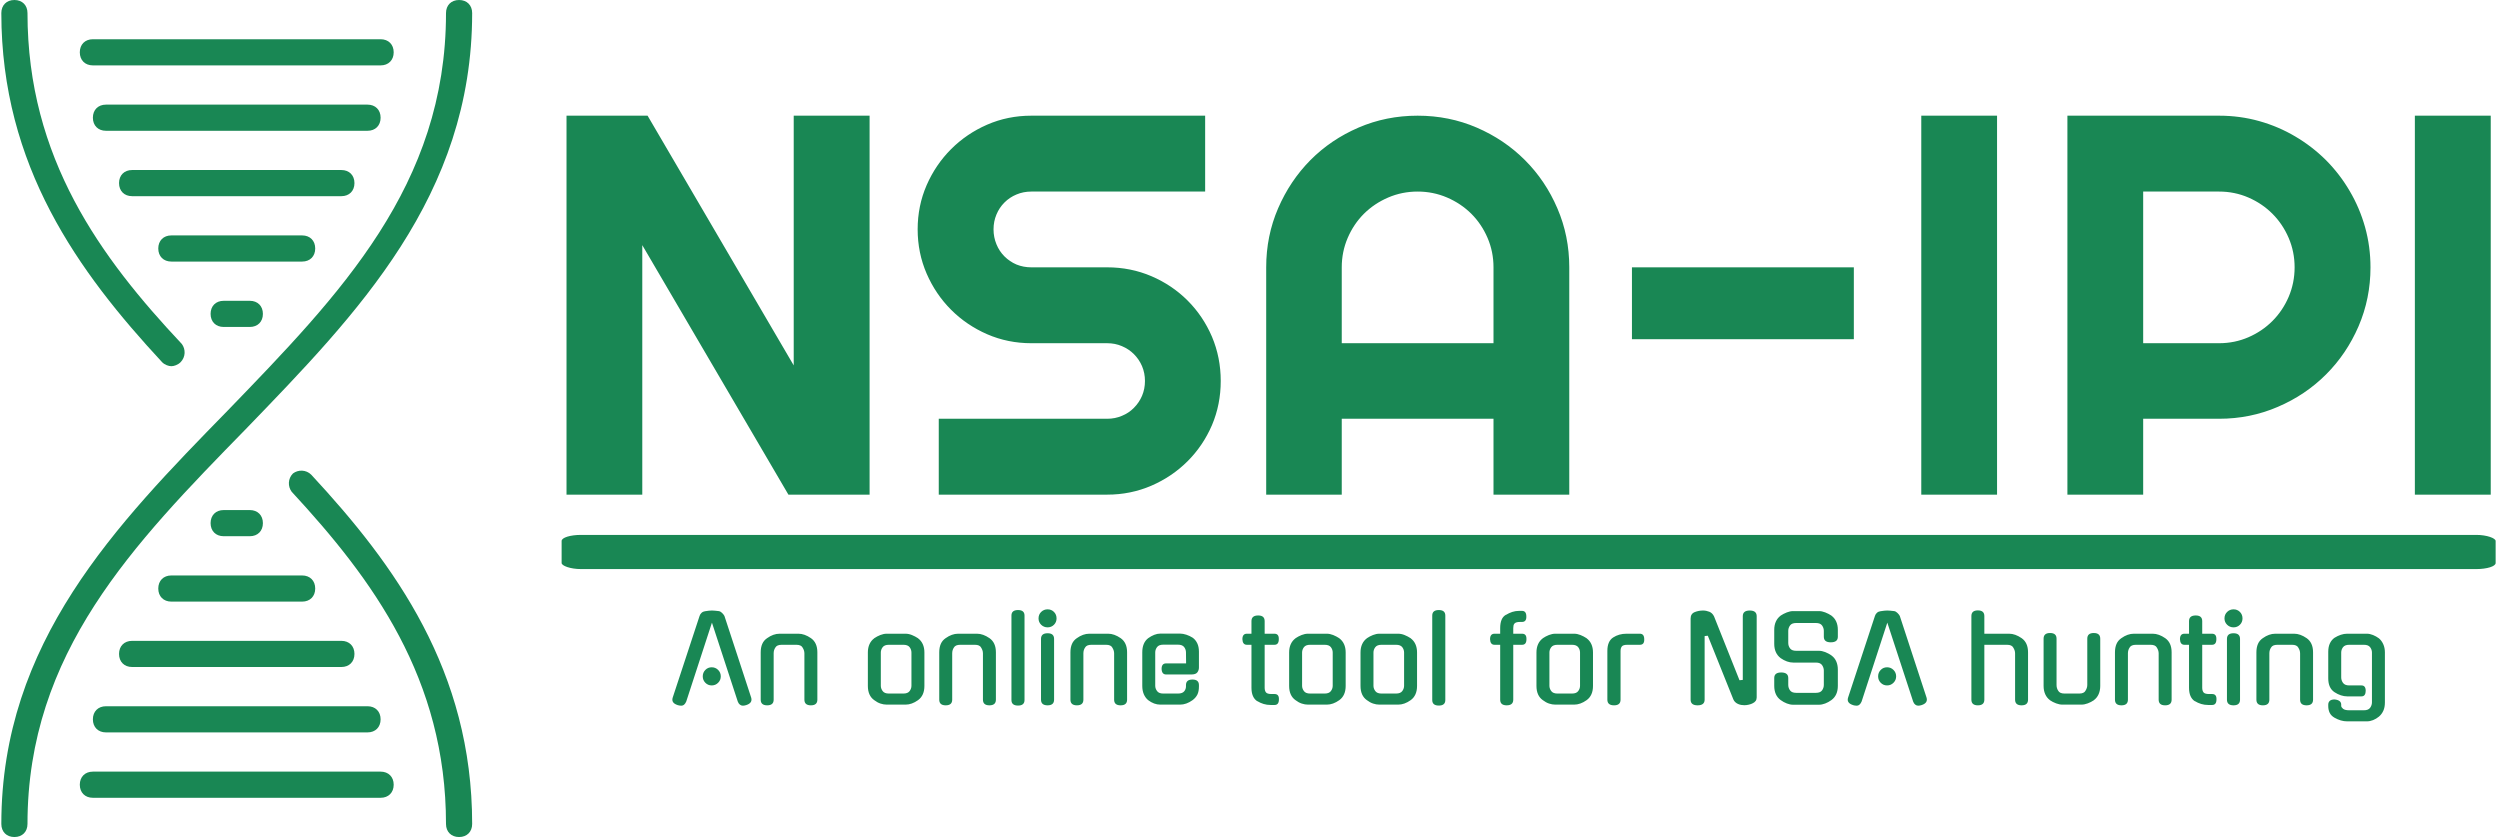 <svg xmlns="http://www.w3.org/2000/svg" version="1.1" xmlns:xlink="http://www.w3.org/1999/xlink" xmlns:svgjs="http://svgjs.dev/svgjs" width="2000" height="671" viewBox="0 0 2000 671"><g transform="matrix(1,0,0,1,-1.212,-0.69)"><svg viewBox="0 0 396 133" data-background-color="#ffffff" preserveAspectRatio="xMidYMid meet" height="671" width="2000" xmlns="http://www.w3.org/2000/svg" xmlns:xlink="http://www.w3.org/1999/xlink"><g id="tight-bounds" transform="matrix(1,0,0,1,0.24,0.137)"><svg viewBox="0 0 395.52 132.727" height="132.727" width="395.52"><g><svg viewBox="0 0 512.654 172.034" height="132.727" width="395.52"><g transform="matrix(1,0,0,1,115.156,23.776)"><svg viewBox="0 0 397.498 124.482" height="124.482" width="397.498"><g id="textblocktransform"><svg viewBox="0 0 397.498 124.482" height="124.482" width="397.498" id="textblock"><g><rect width="397.498" height="7.024" x="0" y="86.162" fill="#198754" opacity="1" stroke-width="0" stroke="transparent" fill-opacity="1" class="rect-qz-0" data-fill-palette-color="primary" rx="1%" id="qz-0" data-palette-color="#198754"></rect></g><g transform="matrix(1,0,0,1,0.989,0)"><svg viewBox="0 0 395.52 77.887" height="77.887" width="395.52"><g transform="matrix(1,0,0,1,0,0)"><svg width="395.52" viewBox="3.25 -35.01 177.77 35.01" height="77.887" data-palette-color="#198754"><path d="M31.25-35.01L31.25 0 23.75 0 10.25-23.05 10.25 0 3.25 0 3.25-35.01 10.74-35.01 24.24-11.94 24.24-35.01 31.25-35.01ZM35.69-24.51L35.69-24.51Q35.69-26.68 36.52-28.59 37.35-30.49 38.78-31.92 40.21-33.35 42.11-34.18 44.02-35.01 46.19-35.01L46.19-35.01 62.25-35.01 62.25-28 46.19-28Q45.46-28 44.82-27.73 44.19-27.47 43.71-26.99 43.23-26.51 42.97-25.88 42.7-25.24 42.7-24.51L42.7-24.51Q42.7-23.78 42.97-23.13 43.23-22.49 43.71-22.01 44.19-21.53 44.82-21.26 45.46-21 46.19-21L46.19-21 53.2-21Q55.37-21 57.29-20.18 59.2-19.36 60.63-17.93 62.06-16.5 62.88-14.59 63.69-12.67 63.69-10.5L63.69-10.5Q63.69-8.33 62.88-6.42 62.06-4.52 60.63-3.09 59.2-1.66 57.29-0.83 55.37 0 53.2 0L53.2 0 37.64 0 37.64-7.01 53.2-7.01Q53.93-7.01 54.56-7.28 55.2-7.54 55.67-8.02 56.15-8.5 56.42-9.13 56.69-9.77 56.69-10.5L56.69-10.5Q56.69-11.23 56.42-11.87 56.15-12.5 55.67-12.98 55.2-13.45 54.56-13.72 53.93-13.99 53.2-13.99L53.2-13.99 46.19-13.99Q44.02-13.99 42.11-14.82 40.21-15.65 38.78-17.08 37.35-18.51 36.52-20.42 35.69-22.34 35.69-24.51ZM74.87-13.99L88.89-13.99 88.89-21Q88.89-22.44 88.34-23.72 87.79-25 86.84-25.95 85.88-26.9 84.6-27.45 83.32-28 81.88-28L81.88-28Q80.44-28 79.16-27.45 77.88-26.9 76.92-25.95 75.97-25 75.42-23.72 74.87-22.44 74.87-21L74.87-21 74.87-13.99ZM95.89-21L95.89 0 88.89 0 88.89-7.01 74.87-7.01 74.87 0 67.89 0 67.89-21Q67.89-23.9 68.99-26.45 70.09-29 71.98-30.91 73.87-32.81 76.42-33.91 78.97-35.01 81.88-35.01L81.88-35.01Q84.79-35.01 87.34-33.91 89.89-32.81 91.79-30.91 93.7-29 94.79-26.45 95.89-23.9 95.89-21L95.89-21ZM101.68-21L122.18-21 122.18-14.36 101.68-14.36 101.68-21ZM135.41-35.01L135.41 0 128.41 0 128.41-35.01 135.41-35.01ZM155.92-28L148.91-28 148.91-13.99 155.92-13.99Q157.36-13.99 158.63-14.54 159.9-15.09 160.85-16.04 161.8-16.99 162.35-18.27 162.9-19.56 162.9-21L162.9-21Q162.9-22.44 162.35-23.72 161.8-25 160.85-25.95 159.9-26.9 158.63-27.45 157.36-28 155.92-28L155.92-28ZM148.91-7.01L148.91 0 141.91 0 141.91-35.01 155.92-35.01Q157.85-35.01 159.63-34.51 161.41-34.01 162.96-33.09 164.51-32.18 165.8-30.9 167.08-29.61 167.99-28.05 168.91-26.49 169.41-24.71 169.91-22.92 169.91-21L169.91-21Q169.91-18.12 168.81-15.56 167.71-13.01 165.81-11.11 163.9-9.2 161.35-8.11 158.8-7.01 155.92-7.01L155.92-7.01 148.91-7.01ZM181.02-35.01L181.02 0 174.01 0 174.01-35.01 181.02-35.01Z" opacity="1" transform="matrix(1,0,0,1,0,0)" fill="#198754" class="wordmark-text-0" data-fill-palette-color="primary" id="text-0"></path></svg></g></svg></g><g transform="matrix(1,0,0,1,22.742,101.46)"><svg viewBox="0 0 352.013 23.022" height="23.022" width="352.013"><g transform="matrix(1,0,0,1,0,0)"><svg width="352.013" viewBox="0.344 -40.45 726.986 47.55" height="23.022" data-palette-color="#198754"><path d="M28.15-1.2L17.15-34.8 6.2-1.2 6.2-1.25Q5.9-0.5 5.38-0.03 4.85 0.45 4.1 0.45L4.1 0.45Q3.7 0.45 3.33 0.38 2.95 0.3 2.55 0.2L2.55 0.2 2.6 0.2Q-0.25-0.7 0.5-3L0.5-3 11.9-37.65Q12.15-38.45 12.78-39 13.4-39.55 14.25-39.65L14.25-39.65Q15.1-39.8 15.9-39.88 16.7-39.95 17.15-39.95L17.15-39.95Q17.6-39.95 18.4-39.88 19.2-39.8 20.05-39.7L20.05-39.7Q20.75-39.6 21.43-38.95 22.1-38.3 22.45-37.65L22.45-37.65Q25.25-29.05 28.13-20.33 31-11.6 33.8-3L33.8-3Q34.5-0.7 31.7 0.2L31.7 0.2Q31.3 0.3 30.98 0.38 30.65 0.45 30.25 0.45L30.25 0.45Q29.55 0.45 28.98-0.03 28.4-0.5 28.15-1.25L28.15-1.25 28.15-1.2ZM20.9-12L20.9-12Q20.9-10.4 19.78-9.28 18.65-8.15 17.05-8.15L17.05-8.15Q15.45-8.15 14.35-9.28 13.25-10.4 13.25-12L13.25-12Q13.25-13.6 14.35-14.73 15.45-15.85 17.05-15.85L17.05-15.85Q18.65-15.85 19.78-14.73 20.9-13.6 20.9-12ZM43.35-21.75L43.35-2.1Q43.35 0.3 40.6 0.3L40.6 0.3Q37.85 0.3 37.85-2.1L37.85-2.1 37.85-22.2Q37.85-24.25 38.5-25.75 39.15-27.25 40.55-28.2L40.55-28.2Q43.2-30.1 45.85-30.1L45.85-30.1 53.9-30.1Q56.45-30.1 59.2-28.2L59.2-28.2Q61.9-26.3 61.9-22.2L61.9-22.2 61.9-2.1Q61.9 0.3 59.15 0.3L59.15 0.3Q56.4 0.3 56.4-2.1L56.4-2.1 56.4-21.75Q56.4-23.05 55.6-24.25L55.6-24.25 55.65-24.2Q55-25.4 53-25.4L53-25.4 46.75-25.4Q44.7-25.4 44.05-24.2L44.05-24.2Q43.35-23.15 43.35-21.75L43.35-21.75ZM91.34-30.1L99.34-30.1Q100.64-30.1 102.02-29.55 103.39-29 104.69-28.15L104.69-28.15 104.64-28.15Q105.94-27.2 106.64-25.68 107.34-24.15 107.34-22.15L107.34-22.15 107.34-7.95Q107.34-3.85 104.64-1.9L104.64-1.9Q101.99 0 99.34 0L99.34 0 91.34 0Q90.04 0 88.69-0.45 87.34-0.9 86.04-1.9L86.04-1.9Q83.34-3.8 83.34-7.95L83.34-7.95 83.34-22.15Q83.34-24.15 84.04-25.68 84.74-27.2 86.04-28.15L86.04-28.15 85.99-28.15Q87.24-29 88.64-29.55 90.04-30.1 91.34-30.1L91.34-30.1ZM92.24-4.7L98.44-4.7Q100.29-4.7 101.07-5.75 101.84-6.8 101.84-8L101.84-8 101.84-22.1Q101.84-23.35 101.07-24.38 100.29-25.4 98.44-25.4L98.44-25.4 92.24-25.4Q90.39-25.4 89.62-24.38 88.84-23.35 88.84-22.1L88.84-22.1 88.84-8Q88.84-6.8 89.62-5.75 90.39-4.7 92.24-4.7L92.24-4.7ZM119.14-21.75L119.14-2.1Q119.14 0.3 116.39 0.3L116.39 0.3Q113.64 0.3 113.64-2.1L113.64-2.1 113.64-22.2Q113.64-24.25 114.29-25.75 114.94-27.25 116.34-28.2L116.34-28.2Q118.99-30.1 121.64-30.1L121.64-30.1 129.69-30.1Q132.24-30.1 134.99-28.2L134.99-28.2Q137.69-26.3 137.69-22.2L137.69-22.2 137.69-2.1Q137.69 0.3 134.94 0.3L134.94 0.3Q132.19 0.3 132.19-2.1L132.19-2.1 132.19-21.75Q132.19-23.05 131.39-24.25L131.39-24.25 131.44-24.2Q130.79-25.4 128.79-25.4L128.79-25.4 122.54-25.4Q120.49-25.4 119.84-24.2L119.84-24.2Q119.14-23.15 119.14-21.75L119.14-21.75ZM149.84-37.8L149.84-1.95Q149.84 0.4 147.09 0.4L147.09 0.4Q144.29 0.4 144.29-1.95L144.29-1.95 144.29-37.8Q144.29-40.15 147.09-40.15L147.09-40.15Q149.84-40.15 149.84-37.8L149.84-37.8ZM162.39-27.9L162.39-2.1Q162.39 0.3 159.64 0.3L159.64 0.3Q156.84 0.3 156.84-2.1L156.84-2.1 156.84-27.9Q156.84-30.3 159.64-30.3L159.64-30.3Q162.39-30.3 162.39-27.9L162.39-27.9ZM163.44-36.6L163.44-36.6Q163.44-35 162.34-33.9 161.24-32.8 159.64-32.8L159.64-32.8Q158.04-32.8 156.91-33.9 155.79-35 155.79-36.6L155.79-36.6Q155.79-38.25 156.91-39.35 158.04-40.45 159.64-40.45L159.64-40.45Q161.24-40.45 162.34-39.35 163.44-38.25 163.44-36.6ZM174.83-21.75L174.83-2.1Q174.83 0.3 172.08 0.3L172.08 0.3Q169.33 0.3 169.33-2.1L169.33-2.1 169.33-22.2Q169.33-24.25 169.98-25.75 170.63-27.25 172.03-28.2L172.03-28.2Q174.68-30.1 177.33-30.1L177.33-30.1 185.38-30.1Q187.93-30.1 190.68-28.2L190.68-28.2Q193.38-26.3 193.38-22.2L193.38-22.2 193.38-2.1Q193.38 0.3 190.63 0.3L190.63 0.3Q187.88 0.3 187.88-2.1L187.88-2.1 187.88-21.75Q187.88-23.05 187.08-24.25L187.08-24.25 187.13-24.2Q186.48-25.4 184.48-25.4L184.48-25.4 178.23-25.4Q176.18-25.4 175.53-24.2L175.53-24.2Q174.83-23.15 174.83-21.75L174.83-21.75ZM205.33-22.15L205.33-8Q205.33-6.8 206.11-5.75 206.88-4.7 208.73-4.7L208.73-4.7 214.98-4.7Q216.83-4.7 217.61-5.63 218.38-6.55 218.38-7.75L218.38-7.75 218.38-8.3Q218.38-10.65 221.13-10.65L221.13-10.65Q223.88-10.65 223.88-8.3L223.88-8.3 223.88-7.7Q223.88-5.6 223.21-4.25 222.53-2.9 221.18-1.9L221.18-1.9Q218.53 0 215.88 0L215.88 0 207.48 0Q204.83 0 202.33-1.9L202.33-1.9Q201.13-2.9 200.48-4.42 199.83-5.95 199.83-7.95L199.83-7.95 199.83-22.2Q199.83-26.25 202.33-28.2L202.33-28.2Q203.58-29.1 204.91-29.63 206.23-30.15 207.48-30.15L207.48-30.15 215.88-30.15Q217.08-30.15 218.53-29.68 219.98-29.2 221.23-28.4L221.23-28.4Q222.43-27.55 223.16-26.05 223.88-24.55 223.88-22.5L223.88-22.5 223.88-15.75Q223.88-14.6 223.21-13.7 222.53-12.8 220.73-12.8L220.73-12.8 209.93-12.8Q208.13-12.8 208.03-15.15L208.03-15.15Q208.03-17.5 209.93-17.5L209.93-17.5 218.43-17.5 218.38-22.15Q218.38-23.4 217.61-24.43 216.83-25.45 214.98-25.45L214.98-25.45 208.73-25.45Q206.88-25.45 206.11-24.43 205.33-23.4 205.33-22.15L205.33-22.15ZM255.93-25.4L251.78-25.4 251.78-7.2Q251.78-5.9 252.33-5.2 252.88-4.5 254.68-4.5L254.68-4.5 255.98-4.5Q257.93-4.5 257.83-2.2L257.83-2.2Q257.83 0.15 255.98 0.15L255.98 0.15 254.33 0.15Q252.73 0.15 251.33-0.28 249.93-0.7 248.63-1.5L248.63-1.5 248.63-1.45Q246.18-3.05 246.18-7.15L246.18-7.15 246.18-25.4 244.23-25.4Q242.43-25.4 242.33-27.75L242.33-27.75Q242.33-30.1 244.23-30.1L244.23-30.1 246.18-30.1 246.18-35.45Q246.18-37.85 249.03-37.85L249.03-37.85Q251.78-37.85 251.78-35.45L251.78-35.45 251.78-30.1 255.93-30.1Q257.88-30.1 257.78-27.75L257.78-27.75Q257.78-25.4 255.93-25.4L255.93-25.4ZM270.17-30.1L278.17-30.1Q279.47-30.1 280.85-29.55 282.22-29 283.52-28.15L283.52-28.15 283.47-28.15Q284.77-27.2 285.47-25.68 286.17-24.15 286.17-22.15L286.17-22.15 286.17-7.95Q286.17-3.85 283.47-1.9L283.47-1.9Q280.82 0 278.17 0L278.17 0 270.17 0Q268.87 0 267.52-0.45 266.17-0.9 264.87-1.9L264.87-1.9Q262.17-3.8 262.17-7.95L262.17-7.95 262.17-22.15Q262.17-24.15 262.87-25.68 263.57-27.2 264.87-28.15L264.87-28.15 264.82-28.15Q266.07-29 267.47-29.55 268.87-30.1 270.17-30.1L270.17-30.1ZM271.07-4.7L277.27-4.7Q279.12-4.7 279.9-5.75 280.67-6.8 280.67-8L280.67-8 280.67-22.1Q280.67-23.35 279.9-24.38 279.12-25.4 277.27-25.4L277.27-25.4 271.07-25.4Q269.22-25.4 268.45-24.38 267.67-23.35 267.67-22.1L267.67-22.1 267.67-8Q267.67-6.8 268.45-5.75 269.22-4.7 271.07-4.7L271.07-4.7ZM300.47-30.1L308.47-30.1Q309.77-30.1 311.15-29.55 312.52-29 313.82-28.15L313.82-28.15 313.77-28.15Q315.07-27.2 315.77-25.68 316.47-24.15 316.47-22.15L316.47-22.15 316.47-7.95Q316.47-3.85 313.77-1.9L313.77-1.9Q311.12 0 308.47 0L308.47 0 300.47 0Q299.17 0 297.82-0.45 296.47-0.9 295.17-1.9L295.17-1.9Q292.47-3.8 292.47-7.95L292.47-7.95 292.47-22.15Q292.47-24.15 293.17-25.68 293.87-27.2 295.17-28.15L295.17-28.15 295.12-28.15Q296.37-29 297.77-29.55 299.17-30.1 300.47-30.1L300.47-30.1ZM301.37-4.7L307.57-4.7Q309.42-4.7 310.2-5.75 310.97-6.8 310.97-8L310.97-8 310.97-22.1Q310.97-23.35 310.2-24.38 309.42-25.4 307.57-25.4L307.57-25.4 301.37-25.4Q299.52-25.4 298.75-24.38 297.97-23.35 297.97-22.1L297.97-22.1 297.97-8Q297.97-6.8 298.75-5.75 299.52-4.7 301.37-4.7L301.37-4.7ZM328.47-37.8L328.47-1.95Q328.47 0.4 325.72 0.4L325.72 0.4Q322.92 0.4 322.92-1.95L322.92-1.95 322.92-37.8Q322.92-40.15 325.72-40.15L325.72-40.15Q328.47-40.15 328.47-37.8L328.47-37.8ZM357.31-25.4L357.31-2.1Q357.31 0.3 354.51 0.3L354.51 0.3Q351.76 0.3 351.76-2.1L351.76-2.1 351.76-25.4 349.36-25.4Q347.56-25.4 347.46-27.75L347.46-27.75Q347.46-30.1 349.36-30.1L349.36-30.1 351.76-30.1 351.76-32.5Q351.76-34.55 352.34-35.98 352.91-37.4 354.21-38.15L354.21-38.15 354.21-38.1Q355.51-38.9 356.89-39.35 358.26-39.8 359.81-39.8L359.81-39.8 361.01-39.8Q362.86-39.8 362.86-37.45L362.86-37.45Q362.96-35.1 361.01-35.1L361.01-35.1 360.21-35.1Q359.26-35.1 358.69-34.93 358.11-34.75 357.81-34.4 357.51-34.05 357.41-33.55 357.31-33.05 357.31-32.45L357.31-32.45 357.31-30.1 361.06-30.1Q363.01-30.1 362.91-27.75L362.91-27.75Q362.91-25.4 361.06-25.4L361.06-25.4 357.31-25.4ZM375.16-30.1L383.16-30.1Q384.46-30.1 385.84-29.55 387.21-29 388.51-28.15L388.51-28.15 388.46-28.15Q389.76-27.2 390.46-25.68 391.16-24.15 391.16-22.15L391.16-22.15 391.16-7.95Q391.16-3.85 388.46-1.9L388.46-1.9Q385.81 0 383.16 0L383.16 0 375.16 0Q373.86 0 372.51-0.45 371.16-0.9 369.86-1.9L369.86-1.9Q367.16-3.8 367.16-7.95L367.16-7.95 367.16-22.15Q367.16-24.15 367.86-25.68 368.56-27.2 369.86-28.15L369.86-28.15 369.81-28.15Q371.06-29 372.46-29.55 373.86-30.1 375.16-30.1L375.16-30.1ZM376.06-4.7L382.26-4.7Q384.11-4.7 384.89-5.75 385.66-6.8 385.66-8L385.66-8 385.66-22.1Q385.66-23.35 384.89-24.38 384.11-25.4 382.26-25.4L382.26-25.4 376.06-25.4Q374.21-25.4 373.44-24.38 372.66-23.35 372.66-22.1L372.66-22.1 372.66-8Q372.66-6.8 373.44-5.75 374.21-4.7 376.06-4.7L376.06-4.7ZM402.86-22.75L402.86-2.1Q402.86 0.3 400.11 0.3L400.11 0.3Q397.26 0.3 397.26-2.1L397.26-2.1 397.26-22.8Q397.26-26.9 399.71-28.5L399.71-28.5Q402.16-30.1 405.36-30.1L405.36-30.1 411.06-30.1Q412.91-30.1 412.91-27.75L412.91-27.75Q413.01-25.4 411.06-25.4L411.06-25.4 405.76-25.4Q403.96-25.4 403.41-24.7 402.86-24 402.86-22.75L402.86-22.75ZM454.75-10.5L454.75-37.55Q454.75-39.95 457.7-39.95L457.7-39.95Q460.65-39.95 460.65-37.55L460.65-37.55 460.65-3.05Q460.65-1.3 458.8-0.5L458.8-0.5 458.85-0.5Q458.05-0.15 457.15 0.05 456.25 0.25 455.4 0.25L455.4 0.25Q454.75 0.25 454.05 0.13 453.35 0 452.73-0.28 452.1-0.55 451.58-1.03 451.05-1.5 450.75-2.2L450.75-2.2 439.9-29.25 438.55-29.1 438.55-2.1Q438.55 0.3 435.55 0.3L435.55 0.3Q432.6 0.3 432.6-2.1L432.6-2.1 432.6-36.55Q432.6-38.6 434.4-39.3L434.4-39.3Q436.05-39.95 437.9-39.95L437.9-39.95Q439.2-39.95 440.53-39.43 441.85-38.9 442.55-37.45L442.55-37.45 453.35-10.35 454.75-10.5ZM477.4-22.85L487.05-22.85Q488.35-22.85 489.75-22.3 491.15-21.75 492.45-20.85L492.45-20.85 492.4-20.85Q493.7-19.95 494.4-18.4 495.1-16.85 495.1-14.85L495.1-14.85 495.1-8Q495.1-3.95 492.4-1.95L492.4-1.95Q491.1-1 489.73-0.48 488.35 0.05 487.05 0.05L487.05 0.05 476.15 0.05Q474.85 0.05 473.48-0.48 472.1-1 470.8-1.95L470.8-1.95Q468.1-3.95 468.1-8L468.1-8 468.1-11.3Q468.1-13.65 471.05-13.65L471.05-13.65Q474.05-13.65 474.05-11.3L474.05-11.3 474.05-8.4Q474.05-7.1 474.8-6.05 475.55-5 477.4-5L477.4-5 485.8-5Q487.65-5 488.4-6.05 489.15-7.1 489.15-8.4L489.15-8.4 489.15-14.45Q489.15-15.7 488.4-16.78 487.65-17.85 485.8-17.85L485.8-17.85 476.15-17.85Q473.55-17.85 470.8-19.75L470.8-19.75Q468.1-21.85 468.1-25.8L468.1-25.8 468.1-31.75Q468.1-33.75 468.8-35.27 469.5-36.8 470.8-37.75L470.8-37.75 470.75-37.75Q472.05-38.6 473.45-39.15 474.85-39.7 476.15-39.7L476.15-39.7 487.05-39.7Q488.35-39.7 489.75-39.15 491.15-38.6 492.45-37.75L492.45-37.75 492.4-37.75Q493.7-36.8 494.4-35.27 495.1-33.75 495.1-31.75L495.1-31.75 495.1-28.8Q495.1-26.45 492.1-26.45L492.1-26.45Q489.15-26.45 489.15-28.8L489.15-28.8 489.15-31.3Q489.15-32.55 488.4-33.6 487.65-34.65 485.8-34.65L485.8-34.65 477.4-34.65Q475.55-34.65 474.8-33.6 474.05-32.55 474.05-31.3L474.05-31.3 474.05-26.2Q474.05-24.9 474.8-23.88 475.55-22.85 477.4-22.85L477.4-22.85ZM527.1-1.2L516.1-34.8 505.15-1.2 505.15-1.25Q504.85-0.5 504.32-0.03 503.8 0.45 503.05 0.45L503.05 0.45Q502.65 0.45 502.27 0.38 501.9 0.3 501.5 0.2L501.5 0.2 501.55 0.2Q498.7-0.7 499.45-3L499.45-3 510.85-37.65Q511.1-38.45 511.72-39 512.35-39.55 513.2-39.65L513.2-39.65Q514.05-39.8 514.85-39.88 515.65-39.95 516.1-39.95L516.1-39.95Q516.55-39.95 517.35-39.88 518.15-39.8 519-39.7L519-39.7Q519.7-39.6 520.37-38.95 521.05-38.3 521.4-37.65L521.4-37.65Q524.2-29.05 527.07-20.33 529.95-11.6 532.75-3L532.75-3Q533.45-0.7 530.65 0.2L530.65 0.2Q530.25 0.3 529.92 0.38 529.6 0.45 529.2 0.45L529.2 0.45Q528.5 0.45 527.92-0.03 527.35-0.5 527.1-1.25L527.1-1.25 527.1-1.2ZM519.85-12L519.85-12Q519.85-10.4 518.72-9.28 517.6-8.15 516-8.15L516-8.15Q514.4-8.15 513.3-9.28 512.2-10.4 512.2-12L512.2-12Q512.2-13.6 513.3-14.73 514.4-15.85 516-15.85L516-15.85Q517.6-15.85 518.72-14.73 519.85-13.6 519.85-12ZM557.29-25.4L557.29-2.1Q557.29 0.3 554.54 0.3L554.54 0.3Q551.79 0.3 551.79-2.1L551.79-2.1 551.79-37.6Q551.79-40 554.54-40L554.54-40Q557.29-40 557.29-37.6L557.29-37.6 557.29-30.1 567.84-30.1Q570.39-30.1 573.14-28.2L573.14-28.2Q575.84-26.3 575.84-22.2L575.84-22.2 575.84-2.1Q575.84 0.3 573.09 0.3L573.09 0.3Q570.34 0.3 570.34-2.1L570.34-2.1 570.34-21.75Q570.34-23.05 569.54-24.25L569.54-24.25 569.59-24.2Q568.94-25.4 566.94-25.4L566.94-25.4 557.29-25.4ZM606.49-28L606.49-7.95Q606.49-5.95 605.79-4.4 605.09-2.85 603.79-1.9L603.79-1.9 603.84-1.9Q602.59-1.05 601.19-0.53 599.79 0 598.49 0L598.49 0 590.44 0Q589.19 0 587.76-0.53 586.34-1.05 585.09-1.9L585.09-1.9 585.14-1.9Q583.84-2.85 583.14-4.4 582.44-5.95 582.44-7.95L582.44-7.95 582.44-28Q582.44-30.4 585.19-30.4L585.19-30.4Q587.94-30.4 587.94-28L587.94-28 587.94-8.35Q587.94-6.95 588.64-5.9L588.64-5.9Q589.29-4.7 591.34-4.7L591.34-4.7 597.59-4.7Q599.59-4.7 600.24-5.9L600.24-5.9 600.19-5.85Q600.99-7.05 600.99-8.35L600.99-8.35 600.99-28Q600.99-30.4 603.74-30.4L603.74-30.4Q606.49-30.4 606.49-28L606.49-28ZM618.24-21.75L618.24-2.1Q618.24 0.3 615.49 0.3L615.49 0.3Q612.74 0.3 612.74-2.1L612.74-2.1 612.74-22.2Q612.74-24.25 613.39-25.75 614.04-27.25 615.44-28.2L615.44-28.2Q618.09-30.1 620.74-30.1L620.74-30.1 628.79-30.1Q631.34-30.1 634.09-28.2L634.09-28.2Q636.79-26.3 636.79-22.2L636.79-22.2 636.79-2.1Q636.79 0.3 634.04 0.3L634.04 0.3Q631.29 0.3 631.29-2.1L631.29-2.1 631.29-21.75Q631.29-23.05 630.49-24.25L630.49-24.25 630.54-24.2Q629.89-25.4 627.89-25.4L627.89-25.4 621.64-25.4Q619.59-25.4 618.94-24.2L618.94-24.2Q618.24-23.15 618.24-21.75L618.24-21.75ZM653.93-25.4L649.78-25.4 649.78-7.2Q649.78-5.9 650.33-5.2 650.88-4.5 652.68-4.5L652.68-4.5 653.98-4.5Q655.93-4.5 655.83-2.2L655.83-2.2Q655.83 0.15 653.98 0.15L653.98 0.15 652.33 0.15Q650.73 0.15 649.33-0.28 647.93-0.7 646.63-1.5L646.63-1.5 646.63-1.45Q644.18-3.05 644.18-7.15L644.18-7.15 644.18-25.4 642.23-25.4Q640.43-25.4 640.33-27.75L640.33-27.75Q640.33-30.1 642.23-30.1L642.23-30.1 644.18-30.1 644.18-35.45Q644.18-37.85 647.03-37.85L647.03-37.85Q649.78-37.85 649.78-35.45L649.78-35.45 649.78-30.1 653.93-30.1Q655.88-30.1 655.78-27.75L655.78-27.75Q655.78-25.4 653.93-25.4L653.93-25.4ZM665.83-27.9L665.83-2.1Q665.83 0.3 663.08 0.3L663.08 0.3Q660.28 0.3 660.28-2.1L660.28-2.1 660.28-27.9Q660.28-30.3 663.08-30.3L663.08-30.3Q665.83-30.3 665.83-27.9L665.83-27.9ZM666.88-36.6L666.88-36.6Q666.88-35 665.78-33.9 664.68-32.8 663.08-32.8L663.08-32.8Q661.48-32.8 660.36-33.9 659.23-35 659.23-36.6L659.23-36.6Q659.23-38.25 660.36-39.35 661.48-40.45 663.08-40.45L663.08-40.45Q664.68-40.45 665.78-39.35 666.88-38.25 666.88-36.6ZM678.28-21.75L678.28-2.1Q678.28 0.3 675.53 0.3L675.53 0.3Q672.78 0.3 672.78-2.1L672.78-2.1 672.78-22.2Q672.78-24.25 673.43-25.75 674.08-27.25 675.48-28.2L675.48-28.2Q678.13-30.1 680.78-30.1L680.78-30.1 688.83-30.1Q691.38-30.1 694.13-28.2L694.13-28.2Q696.83-26.3 696.83-22.2L696.83-22.2 696.83-2.1Q696.83 0.3 694.08 0.3L694.08 0.3Q691.33 0.3 691.33-2.1L691.33-2.1 691.33-21.75Q691.33-23.05 690.53-24.25L690.53-24.25 690.58-24.2Q689.93-25.4 687.93-25.4L687.93-25.4 681.68-25.4Q679.63-25.4 678.98-24.2L678.98-24.2Q678.28-23.15 678.28-21.75L678.28-21.75ZM717.38-3.5L711.33-3.5Q710.03-3.5 708.65-3.95 707.28-4.4 705.98-5.25L705.98-5.25Q703.28-7 703.28-11.15L703.28-11.15 703.28-22.45Q703.28-24.55 704-26.05 704.73-27.55 705.98-28.4L705.98-28.4Q707.28-29.2 708.63-29.65 709.98-30.1 711.28-30.1L711.28-30.1 719.68-30.1Q720.93-30.1 722.28-29.55 723.63-29 724.78-28.15L724.78-28.15Q725.93-27.2 726.63-25.65 727.33-24.1 727.33-22.15L727.33-22.15 727.33-0.95Q727.33 1.15 726.65 2.63 725.98 4.1 724.78 5.1L724.78 5.1Q723.63 6.05 722.3 6.58 720.98 7.1 719.68 7.1L719.68 7.1 711.28 7.1Q708.63 7.1 705.93 5.55L705.93 5.55Q704.53 4.75 703.9 3.5 703.28 2.25 703.28 0.6L703.28 0.6 703.28 0Q703.28-1 703.93-1.6 704.58-2.2 705.98-2.2L705.98-2.2Q708.78-1.9 708.78 0L708.78 0 708.78 0.55Q708.78 1.1 709.55 1.75 710.33 2.4 712.18 2.4L712.18 2.4 718.43 2.4Q720.28 2.4 721.05 1.35 721.83 0.3 721.83-1L721.83-1 721.83-22.1Q721.83-23.35 721.05-24.38 720.28-25.4 718.43-25.4L718.43-25.4 712.18-25.4Q710.33-25.4 709.55-24.38 708.78-23.35 708.78-22.1L708.78-22.1 708.78-11.55Q708.78-10.3 709.55-9.22 710.33-8.15 712.18-8.15L712.18-8.15 717.38-8.15Q719.18-8.15 719.18-5.85L719.18-5.85Q719.18-4.8 718.75-4.15 718.33-3.5 717.38-3.5L717.38-3.5Z" opacity="1" transform="matrix(1,0,0,1,0,0)" fill="#198754" class="slogan-text-1" data-fill-palette-color="secondary" id="text-1"></path></svg></g></svg></g></svg></g></svg></g><g><svg viewBox="0 0 96.769 172.034" height="172.034" width="96.769"><g><svg xmlns="http://www.w3.org/2000/svg" xmlns:xlink="http://www.w3.org/1999/xlink" version="1.1" x="0" y="0" viewBox="32 18 36 64" style="enable-background:new 0 0 100 100;" xml:space="preserve" height="172.034" width="96.769" class="icon-icon-0" data-fill-palette-color="accent" id="icon-0"><path d="M33 82c0.6 0 1-0.4 1-1 0-13.1 8.1-21.4 16.7-30.2C59.2 42 68 33 68 19c0-0.6-0.4-1-1-1s-1 0.4-1 1c0 13.2-8.1 21.5-16.7 30.4C40.8 58.1 32 67.1 32 81 32 81.6 32.4 82 33 82z" fill="#198754" data-fill-palette-color="accent"></path><path d="M67 82c0.6 0 1-0.4 1-1 0-11.7-5.9-19.8-12.3-26.7-0.4-0.4-1-0.4-1.4-0.1-0.4 0.4-0.4 1-0.1 1.4C60.4 62.3 66 69.9 66 81 66 81.6 66.4 82 67 82z" fill="#198754" data-fill-palette-color="accent"></path><path d="M33 18c-0.6 0-1 0.4-1 1 0 11.7 5.9 19.8 12.3 26.7 0.2 0.2 0.5 0.3 0.7 0.3 0.2 0 0.5-0.1 0.7-0.3 0.4-0.4 0.4-1 0.1-1.4C39.6 37.7 34 30.1 34 19 34 18.4 33.6 18 33 18z" fill="#198754" data-fill-palette-color="accent"></path><path d="M38 78c0 0.6 0.4 1 1 1h22c0.6 0 1-0.4 1-1s-0.4-1-1-1H39C38.4 77 38 77.4 38 78z" fill="#198754" data-fill-palette-color="accent"></path><path d="M39 73c0 0.6 0.4 1 1 1h20c0.6 0 1-0.4 1-1s-0.4-1-1-1H40C39.4 72 39 72.4 39 73z" fill="#198754" data-fill-palette-color="accent"></path><path d="M41 68c0 0.6 0.4 1 1 1h16c0.6 0 1-0.4 1-1s-0.4-1-1-1H42C41.4 67 41 67.4 41 68z" fill="#198754" data-fill-palette-color="accent"></path><path d="M44 63c0 0.6 0.4 1 1 1h10c0.6 0 1-0.4 1-1s-0.4-1-1-1H45C44.4 62 44 62.4 44 63z" fill="#198754" data-fill-palette-color="accent"></path><path d="M51 59c0.6 0 1-0.4 1-1s-0.4-1-1-1h-2c-0.6 0-1 0.4-1 1s0.4 1 1 1H51z" fill="#198754" data-fill-palette-color="accent"></path><path d="M62 22c0-0.6-0.4-1-1-1H39c-0.6 0-1 0.4-1 1s0.4 1 1 1h22C61.6 23 62 22.6 62 22z" fill="#198754" data-fill-palette-color="accent"></path><path d="M61 27c0-0.6-0.4-1-1-1H40c-0.6 0-1 0.4-1 1s0.4 1 1 1h20C60.6 28 61 27.6 61 27z" fill="#198754" data-fill-palette-color="accent"></path><path d="M59 32c0-0.6-0.4-1-1-1H42c-0.6 0-1 0.4-1 1s0.4 1 1 1h16C58.6 33 59 32.6 59 32z" fill="#198754" data-fill-palette-color="accent"></path><path d="M56 37c0-0.6-0.4-1-1-1H45c-0.6 0-1 0.4-1 1s0.4 1 1 1h10C55.6 38 56 37.6 56 37z" fill="#198754" data-fill-palette-color="accent"></path><path d="M49 41c-0.6 0-1 0.4-1 1s0.4 1 1 1h2c0.6 0 1-0.4 1-1s-0.4-1-1-1H49z" fill="#198754" data-fill-palette-color="accent"></path></svg></g></svg></g></svg></g><defs></defs></svg><rect width="395.52" height="132.727" fill="none" stroke="none" visibility="hidden"></rect></g></svg></g></svg>